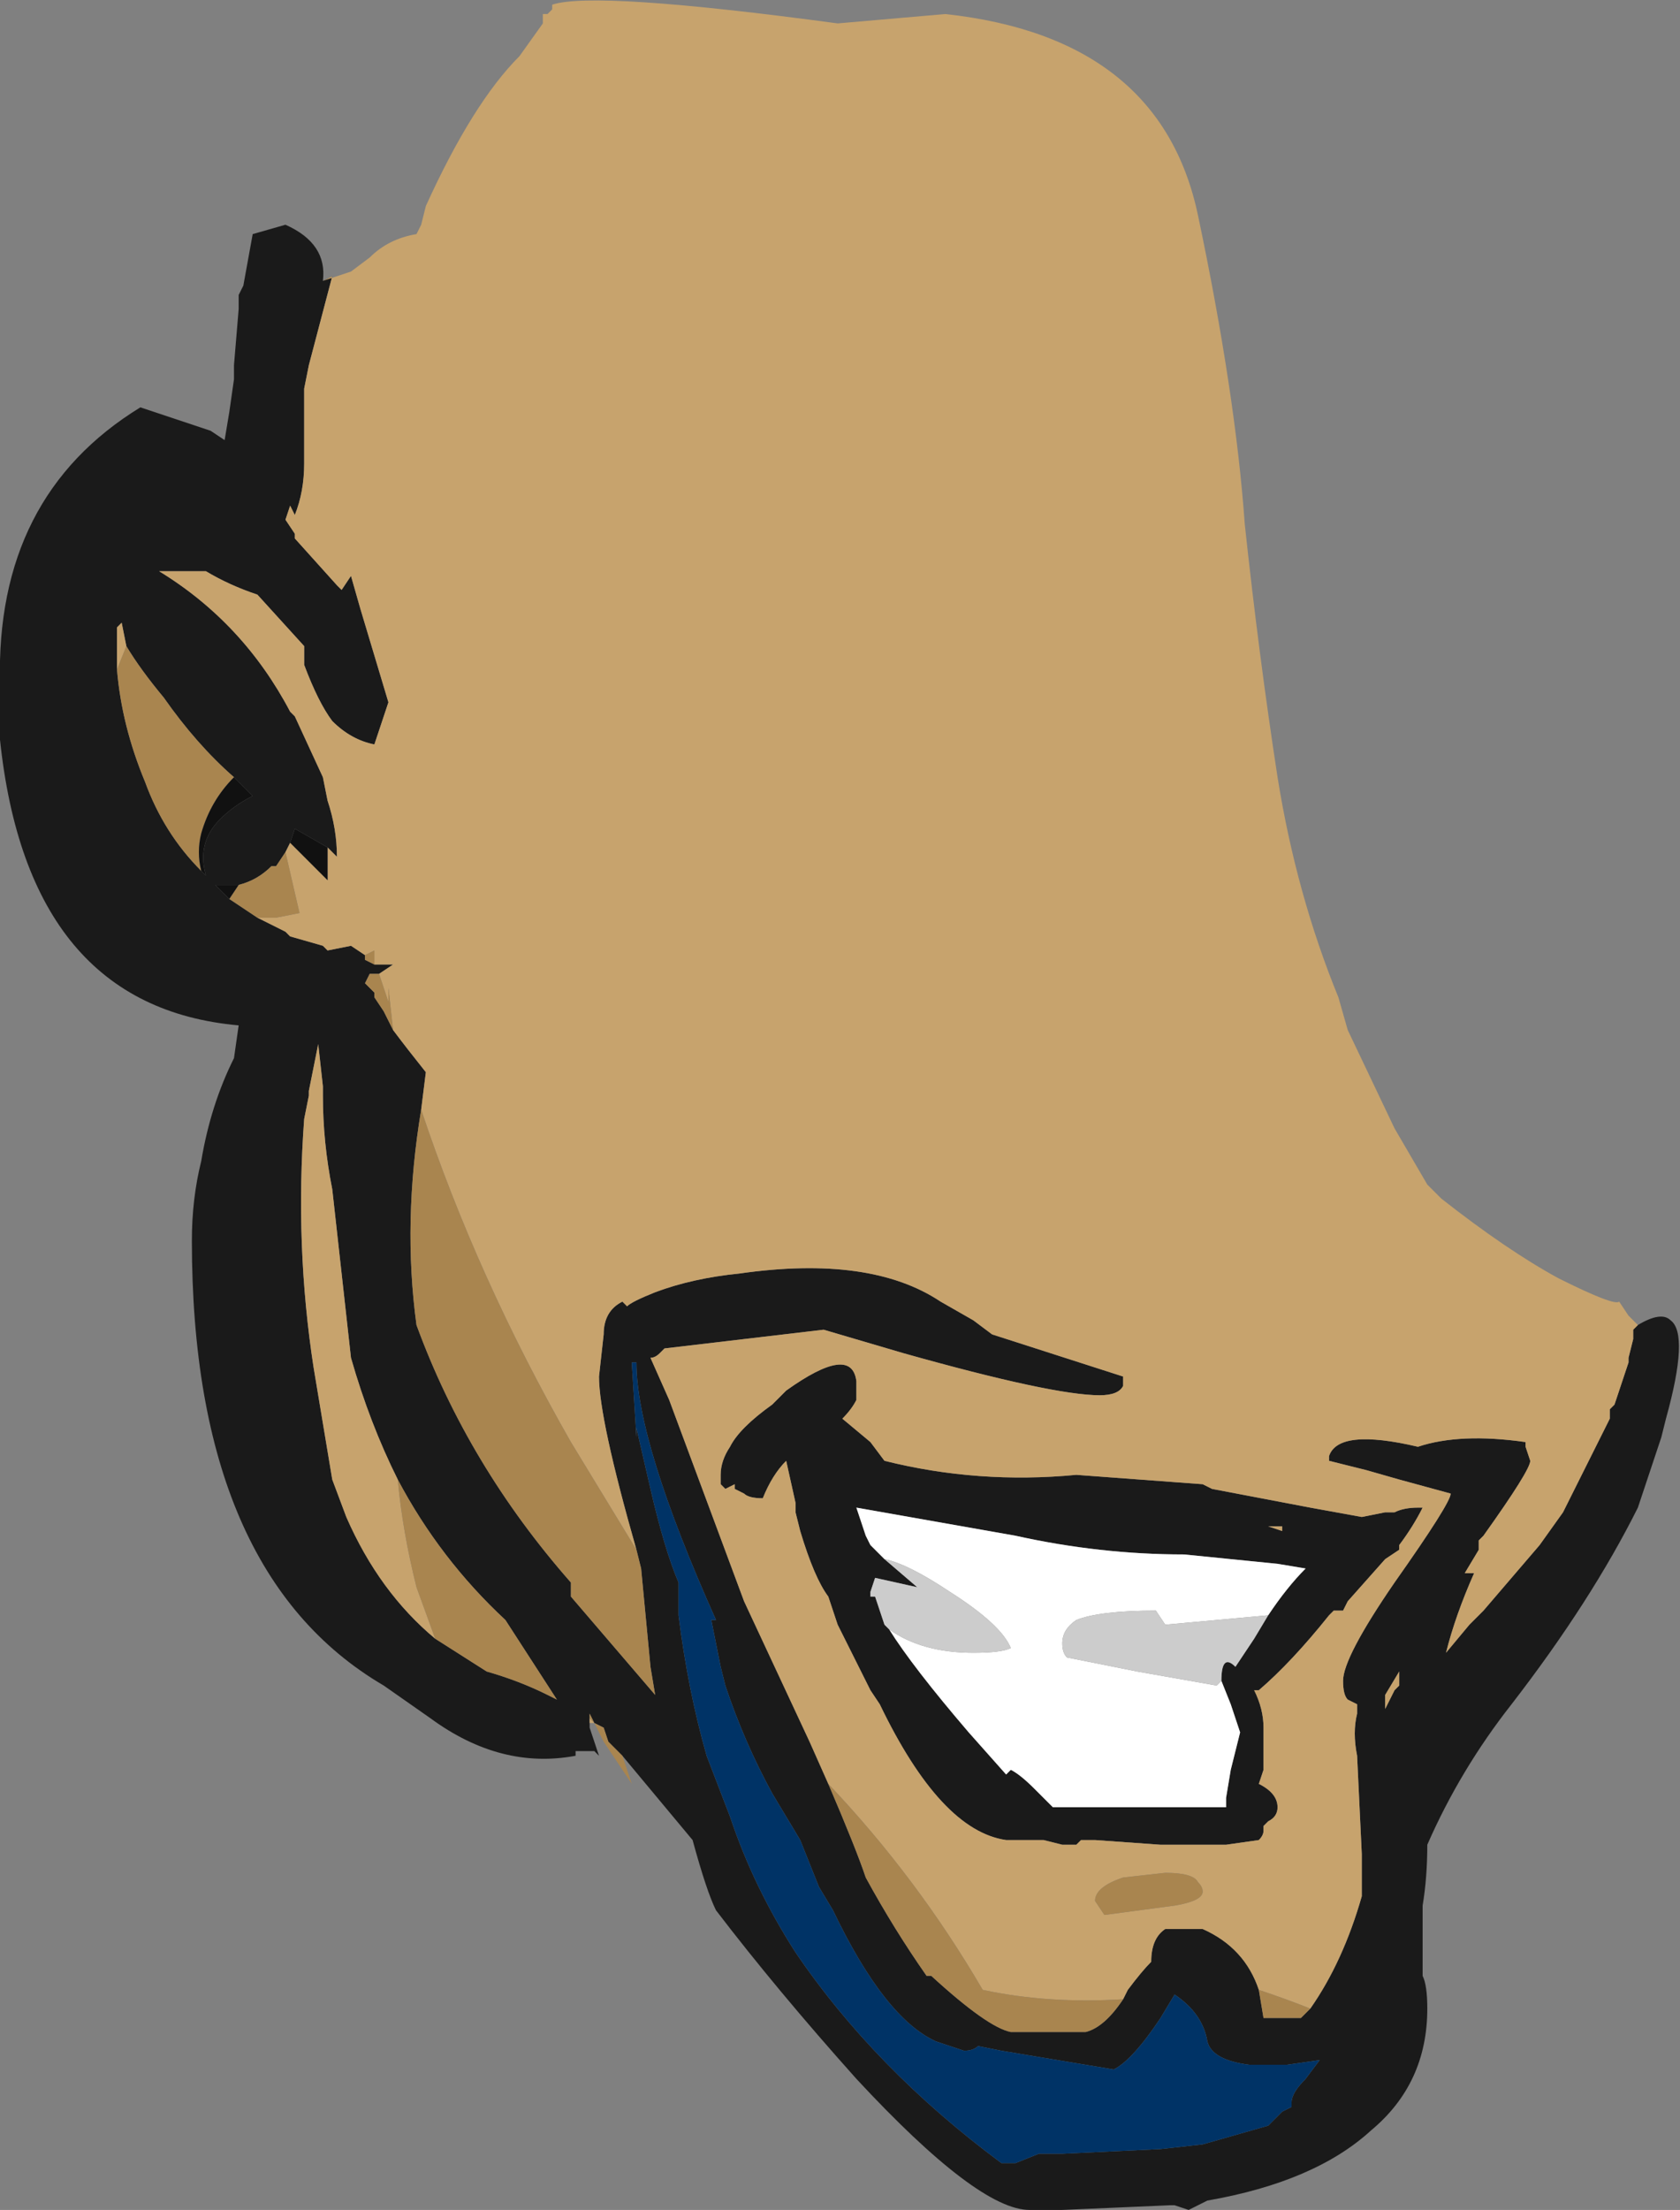 <?xml version="1.0" encoding="UTF-8" standalone="no"?>
<svg xmlns:ffdec="https://www.free-decompiler.com/flash" xmlns:xlink="http://www.w3.org/1999/xlink" ffdec:objectType="frame" height="165.2px" width="125.65px" xmlns="http://www.w3.org/2000/svg">
  <rect width="100%" height="100%" fill="#808080" stroke="none"/>
  <g transform="matrix(1.0, 0.0, 0.0, 1.0, 70.35, 61.95)">
    <use ffdec:characterId="124" height="23.6" transform="matrix(7.0, 0.0, 0.0, 7.0, -70.35, -61.95)" width="17.95" xlink:href="#shape0"/>
  </g>
  <defs>
    <g id="shape0" transform="matrix(1.0, 0.0, 0.0, 1.0, 10.05, 8.85)">
      <path d="M-4.15 -8.8 L-4.15 -8.75 -4.15 -8.8 M-6.6 -5.85 L-6.5 -5.9 -6.75 -4.95 -6.8 -4.7 -6.8 -3.9 Q-6.8 -3.6 -6.9 -3.35 L-6.95 -3.45 -7.0 -3.3 -6.9 -3.15 -6.9 -3.1 -6.45 -2.6 -6.4 -2.55 -6.3 -2.7 -6.2 -2.35 -5.9 -1.35 -6.05 -0.9 Q-6.3 -0.95 -6.5 -1.15 -6.65 -1.35 -6.8 -1.75 L-6.8 -1.95 -7.3 -2.5 Q-7.6 -2.6 -7.85 -2.75 L-8.35 -2.75 Q-7.45 -2.2 -6.95 -1.25 L-6.9 -1.2 -6.6 -0.55 -6.55 -0.3 Q-6.45 0.0 -6.45 0.3 -6.5 0.25 -6.55 0.2 L-6.9 0.0 -6.95 0.15 -7.0 0.25 -7.1 0.4 -7.15 0.4 Q-7.3 0.55 -7.5 0.6 L-7.75 0.6 -7.6 0.75 -7.3 0.95 -7.0 1.1 -6.95 1.15 -6.6 1.25 -6.55 1.3 -6.3 1.25 -6.15 1.35 -6.15 1.4 -6.05 1.45 -5.85 1.45 -6.0 1.55 -6.1 1.55 -6.15 1.65 -6.05 1.75 -6.05 1.8 -5.95 1.95 -5.85 2.15 Q-5.7 2.35 -5.5 2.6 L-5.55 3.0 Q-5.75 4.2 -5.6 5.3 -5.05 6.8 -3.95 8.05 L-3.95 8.2 -3.05 9.25 -3.1 8.95 -3.2 7.9 -3.25 7.7 Q-3.65 6.3 -3.65 5.85 L-3.6 5.4 Q-3.6 5.15 -3.4 5.05 L-3.35 5.1 Q-3.3 5.05 -3.05 4.95 -2.65 4.8 -2.15 4.75 -0.75 4.55 0.0 5.05 L0.35 5.25 0.55 5.4 1.95 5.85 1.95 5.95 Q1.9 6.05 1.7 6.05 1.2 6.05 -0.4 5.6 L-1.25 5.35 -2.95 5.55 -3.0 5.6 Q-3.05 5.65 -3.1 5.65 L-2.9 6.1 -2.1 8.25 -1.4 9.75 -1.2 10.2 Q-0.9 10.9 -0.8 11.2 -0.5 11.75 -0.15 12.25 L-0.1 12.25 Q0.5 12.8 0.75 12.85 L1.55 12.85 Q1.75 12.8 1.95 12.5 L2.0 12.4 Q2.15 12.2 2.25 12.1 2.25 11.85 2.4 11.75 L2.8 11.75 Q3.25 11.95 3.4 12.4 L3.45 12.7 3.85 12.7 3.95 12.6 Q4.3 12.1 4.5 11.4 L4.5 10.95 4.45 9.9 Q4.4 9.65 4.45 9.45 L4.45 9.35 4.35 9.3 Q4.3 9.25 4.3 9.1 4.3 8.85 4.85 8.05 5.45 7.2 5.45 7.1 L4.9 6.95 4.55 6.85 4.15 6.75 4.15 6.7 Q4.25 6.4 5.1 6.6 5.55 6.45 6.25 6.55 L6.25 6.6 6.3 6.75 Q6.3 6.85 5.8 7.55 L5.75 7.6 5.75 7.7 5.6 7.95 5.7 7.95 Q5.5 8.4 5.4 8.8 L5.65 8.5 5.8 8.35 6.4 7.65 6.65 7.3 7.15 6.3 7.15 6.2 7.2 6.15 7.35 5.7 7.35 5.65 7.4 5.45 7.4 5.35 7.45 5.3 Q7.7 5.15 7.8 5.25 8.0 5.4 7.75 6.3 L7.7 6.5 7.45 7.25 Q6.95 8.25 6.1 9.35 5.55 10.05 5.2 10.85 5.2 11.2 5.15 11.5 L5.15 12.25 Q5.2 12.35 5.2 12.6 5.2 13.4 4.6 13.9 4.0 14.45 2.85 14.65 L2.65 14.75 2.5 14.7 2.45 14.7 1.3 14.75 0.95 14.75 Q0.4 14.75 -0.9 13.35 -1.75 12.4 -2.4 11.55 -2.5 11.35 -2.65 10.8 L-3.4 9.9 -3.55 9.75 -3.6 9.6 -3.7 9.55 -3.75 9.45 -3.75 9.5 -3.75 9.55 -3.75 9.6 -3.65 9.9 -3.7 9.85 -3.9 9.85 -3.9 9.9 Q-4.7 10.05 -5.45 9.5 L-5.95 9.15 Q-8.0 7.95 -8.0 4.4 -8.0 3.95 -7.9 3.55 -7.8 2.95 -7.55 2.45 L-7.5 2.1 Q-9.75 1.9 -10.05 -0.95 L-10.05 -1.55 Q-10.1 -3.55 -8.55 -4.5 L-7.8 -4.25 -7.65 -4.15 -7.6 -4.45 -7.55 -4.8 -7.55 -4.95 -7.5 -5.55 -7.5 -5.7 -7.45 -5.8 -7.35 -6.35 -7.0 -6.45 Q-6.55 -6.25 -6.6 -5.85 M-0.9 6.1 Q-0.95 6.2 -1.05 6.3 L-0.75 6.55 -0.6 6.75 Q0.4 7.0 1.45 6.9 L2.8 7.0 2.9 7.05 3.95 7.25 4.5 7.35 4.75 7.3 4.85 7.3 Q4.95 7.25 5.1 7.25 L5.15 7.25 Q5.05 7.45 4.9 7.65 L4.9 7.7 4.75 7.8 4.35 8.25 4.3 8.35 4.2 8.35 4.15 8.4 Q3.75 8.9 3.4 9.2 L3.35 9.2 Q3.45 9.4 3.45 9.6 L3.45 10.05 3.4 10.2 Q3.6 10.3 3.6 10.45 3.6 10.55 3.5 10.6 L3.45 10.65 3.45 10.7 Q3.45 10.75 3.4 10.8 L3.05 10.85 2.35 10.85 1.65 10.8 1.5 10.8 1.45 10.85 1.3 10.85 1.1 10.8 0.7 10.8 Q0.0 10.7 -0.65 9.35 L-0.75 9.2 -1.1 8.5 -1.2 8.2 Q-1.35 8.0 -1.5 7.5 L-1.55 7.3 -1.55 7.2 -1.65 6.75 Q-1.8 6.9 -1.9 7.15 -2.05 7.15 -2.1 7.1 L-2.2 7.05 -2.2 7.0 -2.3 7.05 -2.35 7.0 -2.35 6.9 Q-2.35 6.75 -2.25 6.6 -2.15 6.4 -1.8 6.15 L-1.65 6.0 Q-0.95 5.5 -0.9 5.9 L-0.9 6.05 -0.9 6.1 M3.65 7.45 L3.5 7.45 3.65 7.5 3.65 7.45 M3.5 8.4 Q3.7 8.1 3.9 7.9 L3.6 7.85 2.6 7.75 Q1.7 7.75 0.8 7.55 L-0.9 7.25 -0.8 7.55 -0.75 7.65 -0.6 7.8 -0.25 8.1 -0.7 8.0 -0.75 8.15 -0.75 8.2 -0.7 8.2 -0.6 8.5 -0.55 8.55 Q-0.3 8.95 0.3 9.65 L0.7 10.1 0.75 10.05 Q0.85 10.1 1.0 10.25 L1.2 10.45 3.05 10.45 3.05 10.35 3.1 10.05 3.2 9.65 3.1 9.35 3.0 9.1 Q3.0 8.8 3.15 8.95 L3.35 8.65 3.5 8.4 M4.85 9.2 L4.9 9.15 4.9 9.0 4.75 9.25 4.75 9.4 4.85 9.2 M1.45 7.25 L1.45 7.25 M0.25 13.05 L-0.05 12.95 Q-0.6 12.7 -1.15 11.55 L-1.3 11.3 -1.5 10.8 -1.8 10.3 Q-2.1 9.75 -2.3 9.15 L-2.35 8.95 -2.45 8.45 -2.4 8.45 Q-3.25 6.55 -3.25 5.7 L-3.3 5.7 -3.25 6.5 -3.25 6.4 -3.1 7.05 Q-2.95 7.7 -2.8 8.05 L-2.8 8.4 Q-2.7 9.2 -2.5 9.9 L-2.25 10.55 Q-2.0 11.3 -1.55 12.0 -0.7 13.25 0.65 14.25 L0.8 14.25 1.05 14.15 1.3 14.15 2.35 14.1 2.8 14.05 3.5 13.85 3.65 13.7 3.75 13.65 3.75 13.6 Q3.75 13.5 3.9 13.35 L4.05 13.15 3.7 13.2 3.3 13.2 Q2.9 13.15 2.85 12.95 2.8 12.65 2.5 12.45 L2.35 12.7 Q2.05 13.15 1.85 13.25 L0.65 13.05 0.4 13.0 Q0.35 13.05 0.25 13.05 M-8.7 -1.95 L-8.75 -2.2 -8.8 -2.15 -8.8 -1.7 Q-8.75 -1.1 -8.5 -0.5 -8.3 0.05 -7.9 0.45 L-7.85 0.5 Q-7.95 0.15 -7.7 -0.1 -7.55 -0.25 -7.35 -0.35 L-7.55 -0.55 Q-7.95 -0.9 -8.3 -1.4 -8.55 -1.7 -8.7 -1.95 M-5.8 6.95 Q-6.1 6.35 -6.3 5.65 L-6.5 3.85 Q-6.6 3.35 -6.6 2.85 L-6.6 2.75 -6.65 2.3 -6.75 2.8 -6.75 2.85 -6.8 3.1 Q-6.9 4.45 -6.7 5.75 L-6.5 6.95 -6.35 7.35 Q-6.0 8.15 -5.4 8.65 L-4.85 9.0 Q-4.5 9.1 -4.2 9.25 L-4.1 9.3 -4.65 8.45 Q-5.35 7.8 -5.8 6.95 M-7.1 3.05 L-7.1 3.05" fill="#1a1a1a" fill-rule="evenodd" stroke="none"/>
      <path d="M0.25 13.05 Q0.35 13.05 0.4 13.0 L0.65 13.05 1.85 13.25 Q2.05 13.15 2.35 12.7 L2.5 12.45 Q2.8 12.65 2.85 12.95 2.9 13.15 3.3 13.2 L3.7 13.2 4.05 13.15 3.9 13.35 Q3.75 13.5 3.75 13.6 L3.75 13.65 3.65 13.7 3.5 13.85 2.8 14.05 2.35 14.1 1.3 14.15 1.05 14.15 0.8 14.25 0.65 14.25 Q-0.7 13.25 -1.55 12.0 -2.0 11.3 -2.25 10.55 L-2.5 9.9 Q-2.7 9.2 -2.8 8.4 L-2.8 8.05 Q-2.95 7.7 -3.1 7.05 L-3.25 6.4 -3.25 6.5 -3.3 5.7 -3.25 5.7 Q-3.25 6.55 -2.4 8.45 L-2.45 8.45 -2.35 8.95 -2.3 9.15 Q-2.1 9.75 -1.8 10.3 L-1.5 10.8 -1.3 11.3 -1.15 11.55 Q-0.6 12.7 -0.05 12.95 L0.25 13.05" fill="#003366" fill-rule="evenodd" stroke="none"/>
      <path d="M-4.15 -8.8 Q-3.7 -8.95 -1.1 -8.6 L0.05 -8.7 Q2.35 -8.45 2.75 -6.55 3.15 -4.65 3.25 -3.25 3.4 -1.85 3.6 -0.55 3.8 0.7 4.25 1.8 L4.35 2.15 4.85 3.2 5.2 3.8 5.35 3.95 Q6.05 4.5 6.6 4.8 7.2 5.1 7.25 5.05 L7.35 5.2 7.45 5.3 7.4 5.35 7.4 5.45 7.35 5.65 7.35 5.7 7.2 6.15 7.15 6.2 7.15 6.3 6.65 7.3 6.4 7.65 5.8 8.35 5.65 8.5 5.4 8.8 Q5.5 8.4 5.7 7.95 L5.6 7.95 5.75 7.7 5.75 7.6 5.8 7.55 Q6.3 6.85 6.3 6.75 L6.25 6.6 6.25 6.55 Q5.55 6.45 5.1 6.6 4.25 6.4 4.15 6.7 L4.15 6.75 4.55 6.85 4.9 6.95 5.45 7.1 Q5.45 7.2 4.85 8.05 4.3 8.85 4.3 9.1 4.3 9.25 4.35 9.3 L4.45 9.35 4.45 9.45 Q4.4 9.65 4.45 9.9 L4.5 10.95 4.5 11.4 Q4.3 12.1 3.95 12.6 3.7 12.5 3.4 12.4 3.25 11.95 2.8 11.75 L2.4 11.75 Q2.25 11.85 2.25 12.1 2.15 12.2 2.0 12.4 L1.95 12.5 Q1.15 12.55 0.45 12.4 -0.25 11.2 -1.2 10.2 L-1.4 9.75 -2.1 8.25 -2.9 6.1 -3.1 5.65 Q-3.05 5.65 -3.0 5.6 L-2.95 5.55 -1.25 5.35 -0.4 5.6 Q1.2 6.05 1.7 6.05 1.9 6.05 1.95 5.95 L1.95 5.85 0.55 5.4 0.35 5.25 0.0 5.05 Q-0.75 4.55 -2.15 4.75 -2.65 4.8 -3.05 4.95 -3.3 5.05 -3.35 5.1 L-3.4 5.05 Q-3.6 5.15 -3.6 5.4 L-3.65 5.85 Q-3.65 6.3 -3.25 7.7 L-3.95 6.55 Q-4.95 4.8 -5.55 3.0 L-5.5 2.6 Q-5.7 2.35 -5.85 2.15 L-5.9 1.7 -5.9 1.85 -6.0 1.55 -5.85 1.45 -6.05 1.45 -6.05 1.3 -6.15 1.35 -6.3 1.25 -6.55 1.3 -6.6 1.25 -6.95 1.15 -7.0 1.1 -7.3 0.95 -7.1 0.95 -6.85 0.9 -7.0 0.25 -6.95 0.15 -6.55 0.55 -6.55 0.2 Q-6.5 0.25 -6.45 0.3 -6.45 0.0 -6.55 -0.3 L-6.6 -0.55 -6.9 -1.2 -6.95 -1.25 Q-7.45 -2.2 -8.35 -2.75 L-7.85 -2.75 Q-7.6 -2.6 -7.3 -2.5 L-6.8 -1.95 -6.8 -1.75 Q-6.65 -1.35 -6.5 -1.15 -6.3 -0.95 -6.05 -0.9 L-5.9 -1.35 -6.2 -2.35 -6.3 -2.7 -6.4 -2.55 -6.45 -2.6 -6.9 -3.1 -6.9 -3.15 -7.0 -3.3 -6.95 -3.45 -6.9 -3.35 Q-6.8 -3.6 -6.8 -3.9 L-6.8 -4.7 -6.75 -4.95 -6.5 -5.9 -6.6 -5.85 -6.3 -5.95 -6.1 -6.1 Q-5.9 -6.3 -5.6 -6.35 L-5.55 -6.45 -5.5 -6.65 Q-5.0 -7.75 -4.5 -8.25 L-4.25 -8.6 -4.25 -8.7 -4.2 -8.7 -4.15 -8.75 -4.15 -8.8 M-3.7 9.55 L-3.75 9.55 -3.75 9.5 -3.7 9.55 M2.8 7.0 L1.45 6.9 Q0.4 7.0 -0.6 6.75 L-0.75 6.55 -1.05 6.3 Q-0.95 6.2 -0.9 6.1 L-0.9 6.05 -0.9 5.9 Q-0.95 5.5 -1.65 6.0 L-1.8 6.15 Q-2.15 6.4 -2.25 6.6 -2.35 6.75 -2.35 6.9 L-2.35 7.0 -2.3 7.05 -2.2 7.0 -2.2 7.05 -2.1 7.1 Q-2.05 7.15 -1.9 7.15 -1.8 6.9 -1.65 6.75 L-1.55 7.2 -1.55 7.3 -1.5 7.5 Q-1.35 8.0 -1.2 8.2 L-1.1 8.5 -0.75 9.2 -0.65 9.35 Q0.0 10.7 0.7 10.8 L1.1 10.8 1.3 10.85 1.45 10.85 1.5 10.8 1.65 10.8 2.35 10.85 3.05 10.85 3.4 10.8 Q3.45 10.75 3.45 10.7 L3.45 10.65 3.5 10.6 Q3.6 10.55 3.6 10.45 3.6 10.3 3.4 10.2 L3.45 10.05 3.45 9.6 Q3.45 9.4 3.35 9.2 L3.4 9.2 Q3.75 8.9 4.15 8.4 L4.2 8.35 4.3 8.35 4.35 8.25 4.75 7.8 4.9 7.7 4.9 7.65 Q5.05 7.45 5.15 7.25 L5.1 7.25 Q4.95 7.25 4.85 7.3 L4.75 7.3 4.5 7.35 3.95 7.25 2.9 7.05 2.8 7.0 M3.65 7.45 L3.65 7.5 3.5 7.45 3.65 7.45 M4.85 9.2 L4.75 9.4 4.75 9.25 4.9 9.0 4.9 9.15 4.85 9.2 M1.45 7.25 L1.45 7.25 M2.75 11.25 Q2.7 11.15 2.4 11.15 L1.95 11.2 Q1.65 11.3 1.65 11.45 L1.75 11.6 2.5 11.5 Q2.8 11.45 2.8 11.35 2.8 11.3 2.75 11.25 M-8.7 -1.95 L-8.8 -1.7 -8.8 -2.15 -8.75 -2.2 -8.7 -1.95 M-5.4 8.65 Q-6.0 8.15 -6.35 7.35 L-6.5 6.95 -6.7 5.75 Q-6.9 4.45 -6.8 3.1 L-6.75 2.85 -6.75 2.8 -6.65 2.3 -6.6 2.75 -6.6 2.85 Q-6.6 3.35 -6.5 3.85 L-6.3 5.65 Q-6.1 6.35 -5.8 6.95 -5.75 7.5 -5.6 8.1 L-5.4 8.65 M-7.1 3.05 L-7.1 3.05" fill="#c7a36d" fill-rule="evenodd" stroke="none"/>
      <path d="M-7.0 0.25 L-6.85 0.9 -7.1 0.95 -7.3 0.95 -7.6 0.75 -7.5 0.6 Q-7.3 0.55 -7.15 0.4 L-7.1 0.4 -7.0 0.25 M-6.15 1.35 L-6.05 1.3 -6.05 1.45 -6.15 1.4 -6.15 1.35 M-6.0 1.55 L-5.9 1.85 -5.9 1.7 -5.85 2.15 -5.95 1.95 -6.05 1.8 -6.05 1.75 -6.15 1.65 -6.1 1.55 -6.0 1.55 M-5.55 3.0 Q-4.95 4.8 -3.95 6.55 L-3.25 7.7 -3.2 7.9 -3.1 8.95 -3.05 9.25 -3.95 8.2 -3.95 8.05 Q-5.05 6.8 -5.6 5.3 -5.75 4.2 -5.55 3.0 M-1.2 10.2 Q-0.25 11.2 0.45 12.4 1.15 12.55 1.95 12.5 1.75 12.8 1.55 12.85 L0.75 12.85 Q0.5 12.8 -0.1 12.25 L-0.15 12.25 Q-0.5 11.75 -0.8 11.2 -0.9 10.9 -1.2 10.2 M3.4 12.4 Q3.7 12.5 3.95 12.6 L3.85 12.7 3.45 12.7 3.4 12.4 M-3.4 9.9 L-3.3 10.2 -3.6 9.75 -3.7 9.55 -3.6 9.6 -3.55 9.75 -3.4 9.9 M-0.9 6.05 L-0.9 6.1 -0.9 6.05 M2.75 11.25 Q2.8 11.3 2.8 11.35 2.8 11.45 2.5 11.5 L1.75 11.6 1.65 11.45 Q1.65 11.3 1.95 11.2 L2.4 11.15 Q2.7 11.15 2.75 11.25 M-8.8 -1.7 L-8.7 -1.95 Q-8.55 -1.7 -8.3 -1.4 -7.95 -0.9 -7.55 -0.55 -7.8 -0.3 -7.9 0.05 -7.95 0.25 -7.9 0.45 -8.3 0.05 -8.5 -0.5 -8.75 -1.1 -8.8 -1.7 M-5.4 8.65 L-5.6 8.1 Q-5.75 7.5 -5.8 6.95 -5.35 7.8 -4.65 8.45 L-4.1 9.3 -4.2 9.25 Q-4.5 9.1 -4.85 9.0 L-5.4 8.65 M-3.75 9.5 L-3.75 9.45 -3.7 9.55 -3.75 9.5" fill="#a9854f" fill-rule="evenodd" stroke="none"/>
      <path d="M-6.55 0.2 L-6.55 0.55 -6.95 0.15 -6.9 0.0 -6.55 0.2 M-7.9 0.45 Q-7.95 0.25 -7.9 0.05 -7.8 -0.3 -7.55 -0.55 L-7.35 -0.35 Q-7.55 -0.25 -7.7 -0.1 -7.95 0.15 -7.85 0.5 L-7.9 0.45 M-7.5 0.6 L-7.6 0.75 -7.75 0.6 -7.5 0.6" fill="#111111" fill-rule="evenodd" stroke="none"/>
      <path d="M3.5 8.4 L2.4 8.5 2.3 8.35 Q1.7 8.35 1.45 8.45 1.3 8.55 1.3 8.7 1.3 8.8 1.35 8.85 L2.1 9.0 2.95 9.15 3.0 9.1 3.1 9.35 3.2 9.65 3.1 10.05 3.05 10.35 3.05 10.45 1.2 10.45 1.0 10.25 Q0.85 10.1 0.75 10.05 L0.7 10.1 0.3 9.65 Q-0.3 8.95 -0.55 8.55 -0.2 8.8 0.35 8.8 0.65 8.8 0.75 8.75 0.65 8.5 0.1 8.15 -0.35 7.85 -0.6 7.8 L-0.75 7.65 -0.8 7.55 -0.9 7.25 0.8 7.55 Q1.7 7.75 2.6 7.75 L3.6 7.85 3.9 7.9 Q3.7 8.1 3.5 8.4" fill="#ffffff" fill-rule="evenodd" stroke="none"/>
      <path d="M3.0 9.1 L2.95 9.15 2.1 9.0 1.35 8.85 Q1.3 8.8 1.3 8.7 1.3 8.55 1.45 8.45 1.7 8.35 2.3 8.35 L2.4 8.5 3.5 8.4 3.35 8.65 3.15 8.95 Q3.0 8.8 3.0 9.1 M-0.6 7.8 Q-0.35 7.85 0.1 8.15 0.65 8.5 0.75 8.75 0.65 8.8 0.35 8.8 -0.2 8.8 -0.55 8.55 L-0.6 8.5 -0.7 8.2 -0.75 8.2 -0.75 8.15 -0.7 8.0 -0.25 8.1 -0.6 7.8" fill="#cccccc" fill-rule="evenodd" stroke="none"/>
      <path d="M2.8 7.0 L2.9 7.05 2.8 7.0" fill="#8c7c63" fill-rule="evenodd" stroke="none"/>
    </g>
  </defs>
</svg>
